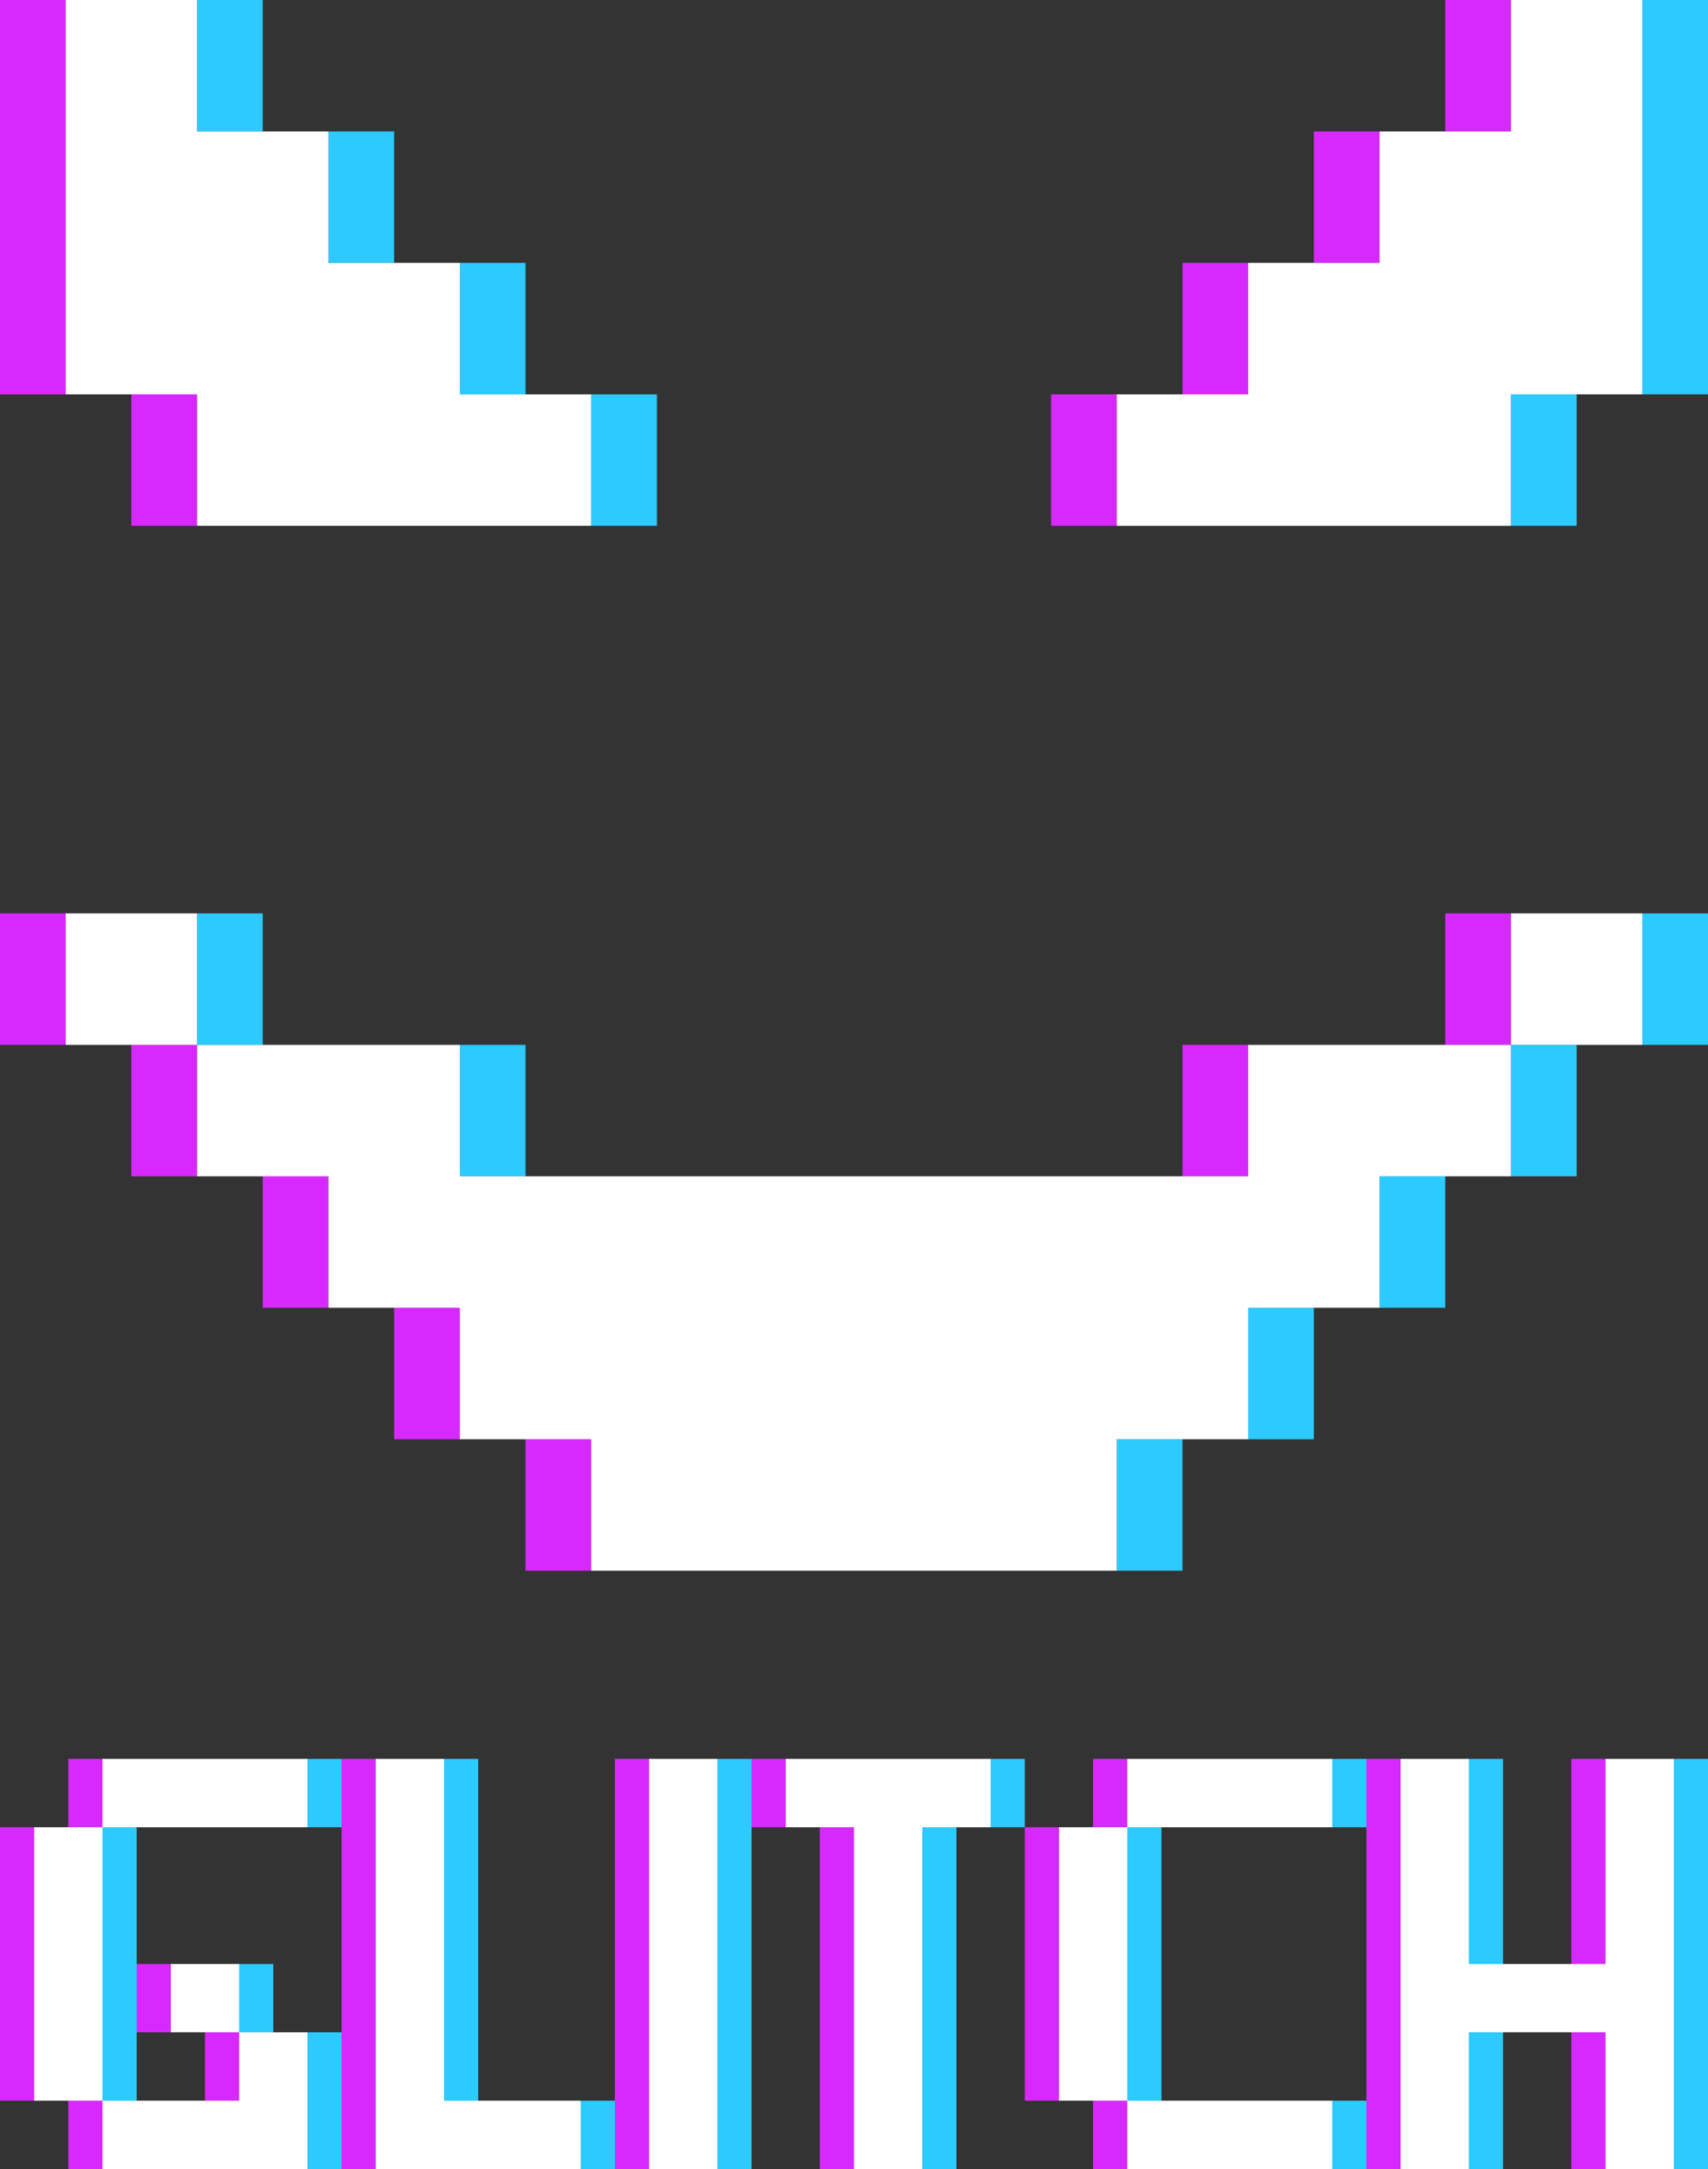 <?xml version="1.0" encoding="utf-8"?>
<!-- Generator: Adobe Illustrator 23.0.5, SVG Export Plug-In . SVG Version: 6.00 Build 0)  -->
<svg version="1.1" id="Capa_1" xmlns="http://www.w3.org/2000/svg" xmlns:xlink="http://www.w3.org/1999/xlink" x="0px" y="0px"
	  viewBox="0 0 52 66">
<rect x="0" y="0" width="52" height="66" fill="#333333" stroke="none"/>
<style type="text/css">
	.st0{fill:#D729FF;}
	.st1{fill:#2CCAFF;}
	.st2{fill:#FFFFFF;}
</style>
<g>
	<path class="st0" d="M44,4h2V0h-2V4z M33.28,55.6h1.04v-2.08h-1.04V55.6z M44,31.793h2v-4h-2V31.793z M36,35.793h2v-4h-2V35.793z
		 M42,4h-2v4h2V4z M36,12h2V8h-2V12z M6.24,63.92h1.04v-2.08H6.24V63.92z M34,12h-2v4h2V12z M12,43.793h2v-4h-2V43.793z M4,16h2v-4
		H4V16z M2.08,55.6h1.04v-2.08H2.08V55.6z M4.16,61.84H5.2v-2.08H4.16V61.84z M4,35.793h2v-4H4V35.793z M47.84,53.52v2.08v2.08v2.08
		h1.04v-6.24H47.84z M24.96,57.68v2.08v2.08v2.08V66H26V55.6h-1.04V57.68z M22.88,55.6h1.04v-2.08h-1.04V55.6z M31.2,57.68v2.08
		v2.08v2.08h1.04V55.6H31.2V57.68z M0,4v4v4h2V0H0V4z M18.72,55.6v2.08v2.08v2.08v2.08V66h1.04V53.52h-1.04V55.6z M33.28,66h1.04
		v-2.08h-1.04V66z M41.6,55.6v2.08v2.08v2.08v2.08V66h1.04V53.52H41.6V55.6z M47.84,63.92V66h1.04v-4.16h-1.04V63.92z M16,47.793h2
		v-4h-2V47.793z M2.08,66h1.04v-2.08H2.08V66z M0,31.793h2v-4H0V31.793z M0,57.68v2.08v2.08v2.08h1.04V55.6H0V57.68z M8,39.793h2v-4
		H8V39.793z M10.4,55.6v2.08v2.08v2.08v2.08V66h1.04V53.52H10.4V55.6z"/>
	<path class="st1" d="M13.52,63.92h1.04v-10.4h-1.04V63.92z M7.28,61.84h1.04v-2.08H7.28V61.84z M3.12,63.92h1.04V55.6H3.12V63.92z
		 M18,16h2v-4h-2V16z M10,8h2V4h-2V8z M14,35.793h2v-4h-2V35.793z M46,16h2v-4h-2V16z M34.32,63.92h1.04V55.6h-1.04V63.92z
		 M34,47.793h2v-4h-2V47.793z M38,43.793h2v-4h-2V43.793z M8,27.793H6v4h2V27.793z M46,35.793h2v-4h-2V35.793z M44.72,59.76h1.04
		v-6.24h-1.04V59.76z M14,12h2V8h-2V12z M44.72,66h1.04v-4.16h-1.04V66z M8,0H6v4h2V0z M40.56,55.6h1.04v-2.08h-1.04V55.6z
		 M40.56,66h1.04v-2.08h-1.04V66z M50.96,66H52V53.52h-1.04V66z M50,0v12h2V0H50z M50,31.793h2v-4h-2V31.793z M42,39.793h2v-4h-2
		V39.793z M9.36,55.6h1.04v-2.08H9.36V55.6z M17.68,66h1.04v-2.08h-1.04V66z M30.16,55.6h1.04v-2.08h-1.04V55.6z M9.36,66h1.04
		v-4.16H9.36V66z M21.84,66h1.04V53.52h-1.04V66z M28.08,66h1.04V55.6h-1.04V66z"/>
	<path class="st2" d="M5.2,59.76v2.08h2.08v-2.08H5.2z M13.52,53.52h-2.08V66h6.24v-2.08h-4.16V53.52z M19.76,66h2.08V53.52h-2.08
		V66z M3.12,55.6h6.24v-2.08H3.12V55.6z M1.04,63.92h2.08V55.6H1.04V63.92z M9.36,66v-4.16H7.28v2.08H3.12V66H9.36z M23.92,55.6H26
		V66h2.08V55.6h2.08v-2.08h-6.24V55.6z M48.88,53.52v6.24h-4.16v-6.24h-2.08V66h2.08v-4.16h4.16V66h2.08V53.52H48.88z M34.32,55.6
		h6.24v-2.08h-6.24V55.6z M32.24,63.92h2.08V55.6h-2.08V63.92z M40.56,66v-2.08h-6.24V66H40.56z M6,16h12v-4h-4V8h-4V4H6V0H2v12h4
		V16z M46,12h4V0h-4v4h-4v4h-4v4h-4v4h12V12z M2,27.793v4h4v-4H2z M46,31.793h-8v4H14v-4H6v4h4v4h4v4h4v4h16v-4h4v-4h4v-4h4V31.793z
		 M50,27.793h-4v4h4V27.793z"/>
</g>
</svg>
